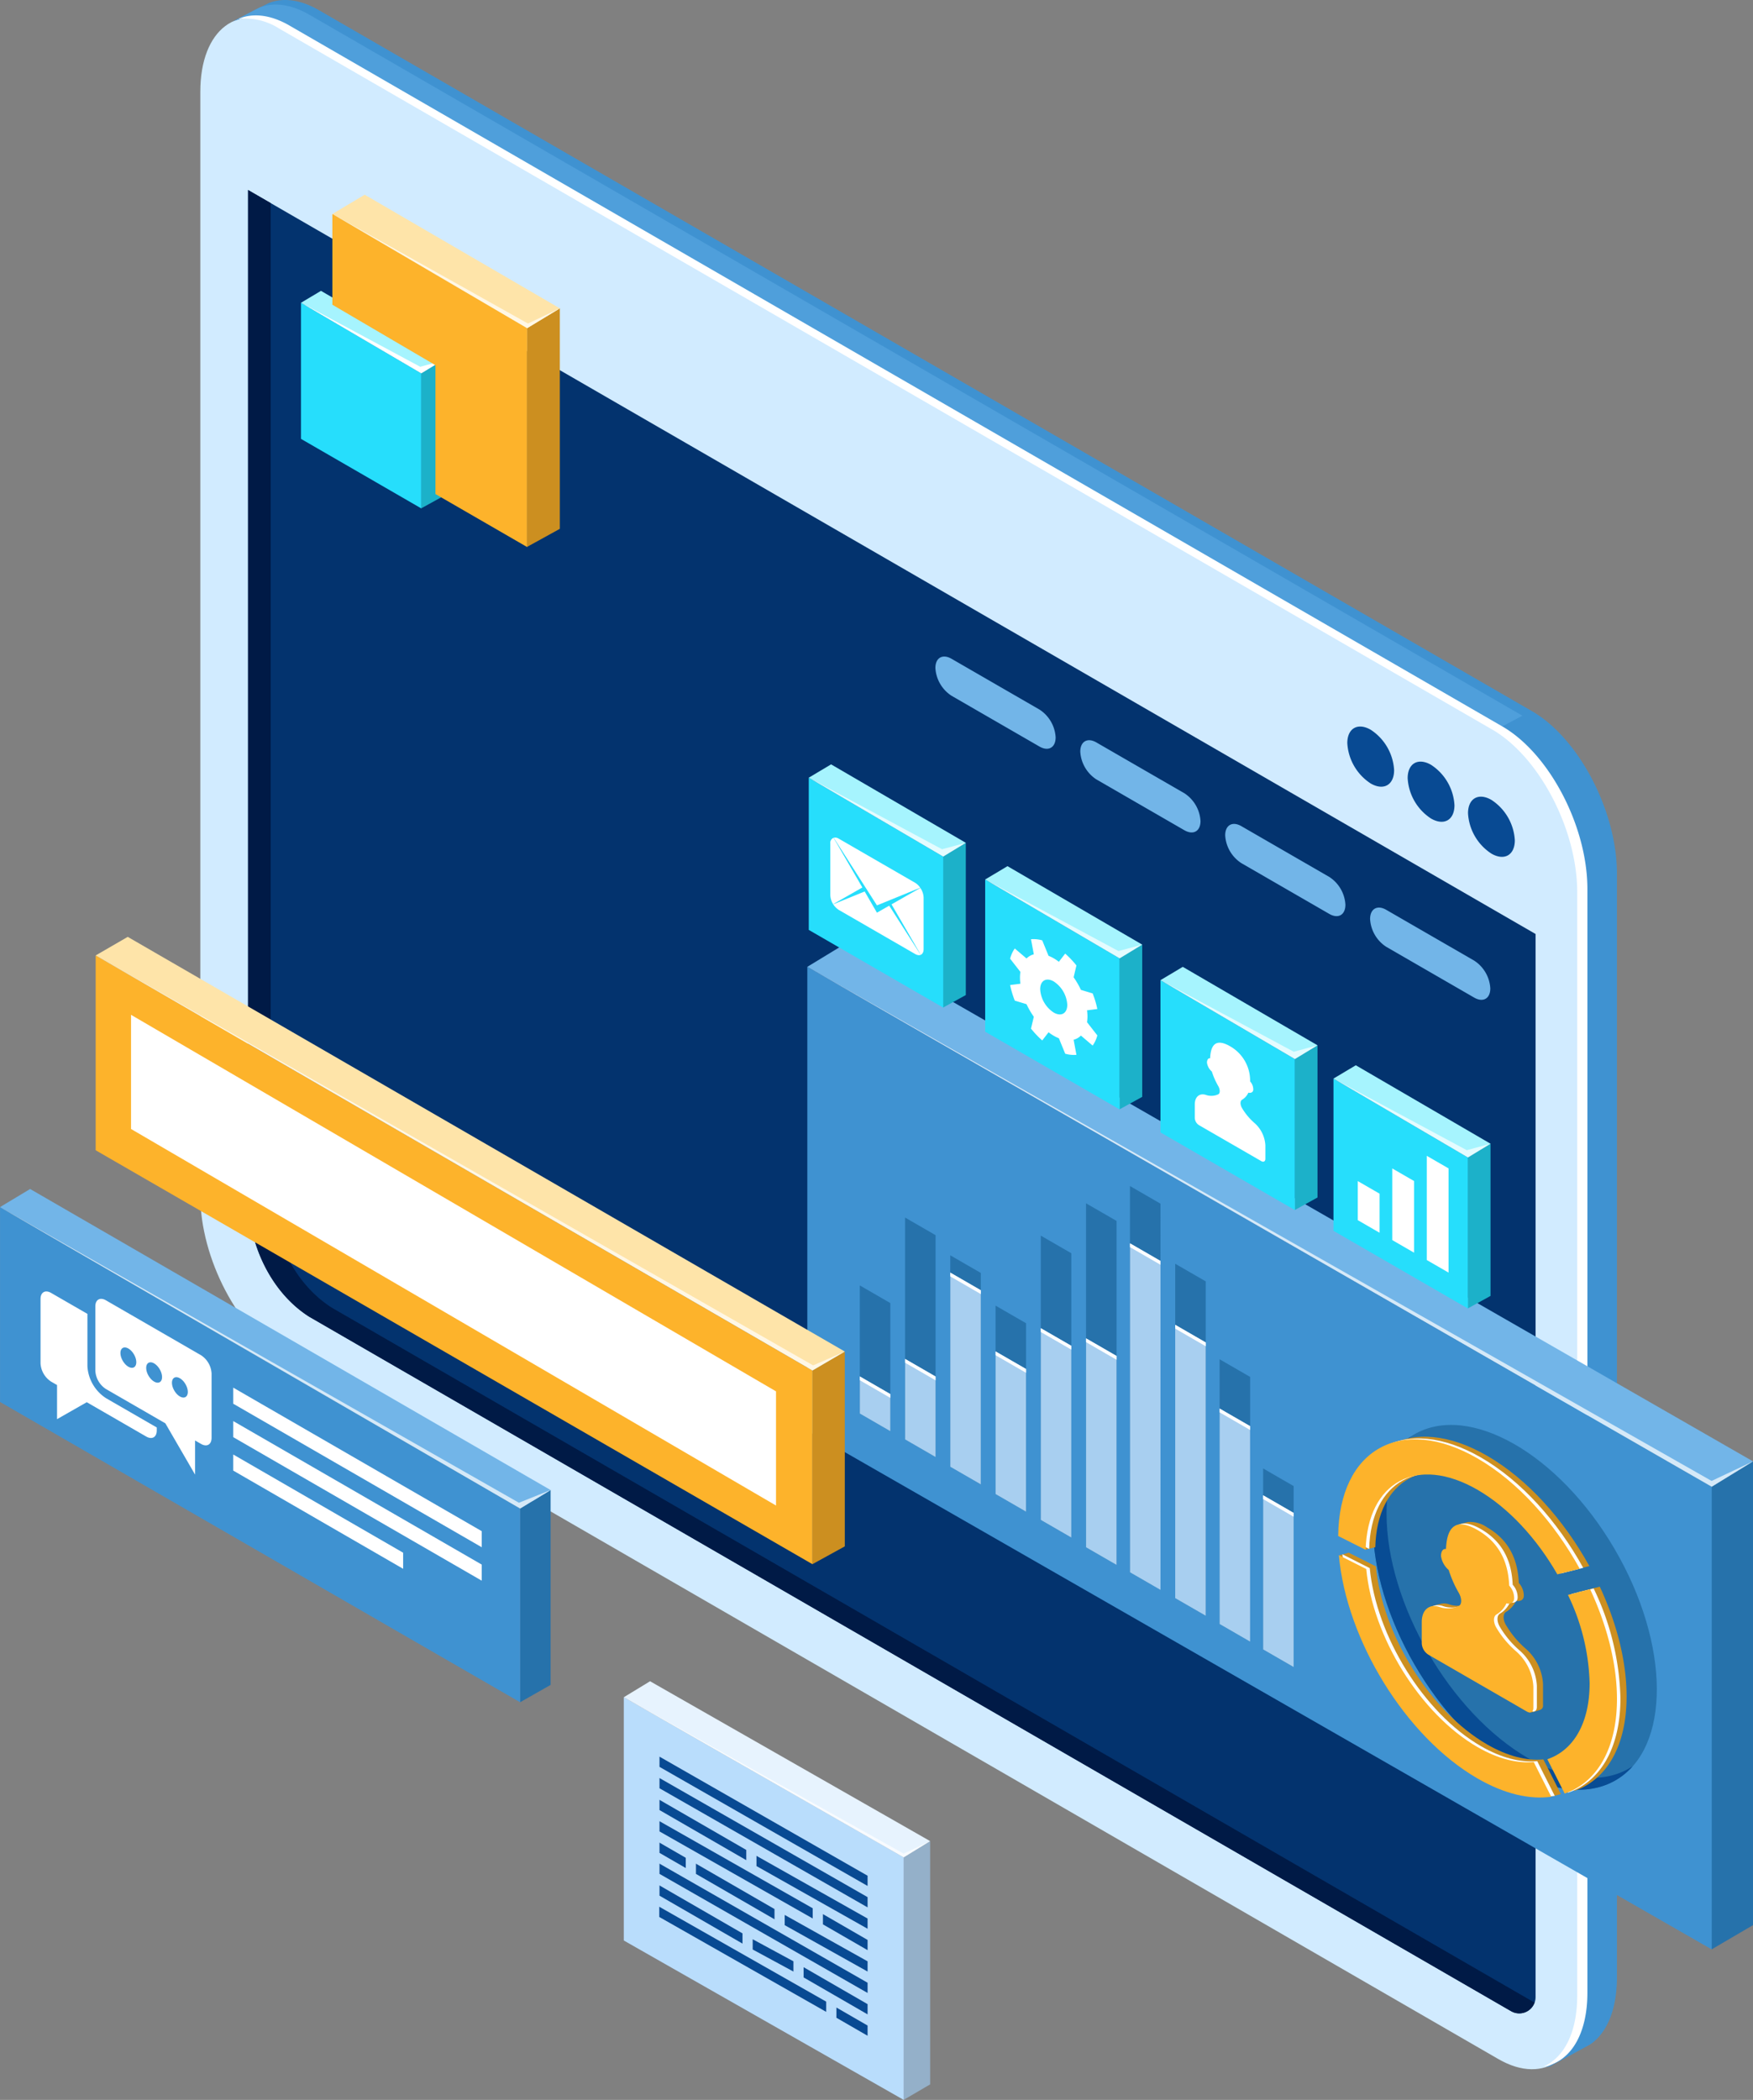 <svg xmlns="http://www.w3.org/2000/svg" width="343.073" height="410.847" viewBox="0 0 343.073 410.847">
  <rect x="0" y="0" width="343.073" height="410.847" fill="#808080" stroke="none"/>
  <g id="Grupo_128595" data-name="Grupo 128595" transform="translate(-1017.24 -118)">
    <g id="Grupo_128580" data-name="Grupo 128580" transform="translate(13059.631 12552)">
      <g id="Grupo_127978" data-name="Grupo 127978" transform="translate(-12003.188 -12434)">
        <path id="Trazado_187789" data-name="Trazado 187789" d="M621.154,464.462,383.771,327.33c-9.19-5.306-16.64-19.541-16.64-31.8V79.589c0-12.254,7.449-17.885,16.64-12.579L621.154,204.143c9.19,5.306,16.64,19.541,16.64,31.795V451.883C637.793,464.137,630.344,469.768,621.154,464.462Z" transform="translate(-367.131 -61.613)" fill="#d1ebff"/>
        <path id="Trazado_187790" data-name="Trazado 187790" d="M626.18,201.583,388.8,64.45c-3.636-2.1-7-2.487-9.737-1.43-.348.135-6.851,3.494-7.179,3.676l-.015.009c2.835-1.377,6.431-1.119,10.351,1.145L619.6,204.982c9.19,5.306,16.64,19.541,16.64,31.795V452.723c0,7.646-2.9,12.713-7.318,14.154a2.762,2.762,0,0,0,1.458-.5c.211-.121,7.109-3.856,7.31-4,3.162-2.214,5.13-6.763,5.13-13.061V233.378C642.82,221.124,635.369,206.889,626.18,201.583Z" transform="translate(-365.578 -62.453)" fill="#3f92d1"/>
        <path id="Trazado_187791" data-name="Trazado 187791" d="M624.316,202.256,386.935,65.123c-3.636-2.1-7-2.487-9.737-1.429-.348.134-4.988,2.6-5.316,2.781l-.015.009c2.835-1.377,6.431-1.119,10.351,1.145L619.6,204.761Z" transform="translate(-365.578 -62.232)" fill="#4f9fdb"/>
        <path id="Trazado_187792" data-name="Trazado 187792" d="M620.12,203.838,382.739,66.7c-3.769-2.176-7.233-2.486-10.023-1.28a12.28,12.28,0,0,1,8.026,1.879L618.125,204.437c9.189,5.306,16.64,19.54,16.64,31.795V452.176c0,7.229-2.6,12.126-6.618,13.861,5.135-.814,8.614-6.088,8.614-14.459V235.633C636.76,223.378,629.311,209.145,620.12,203.838Z" transform="translate(-365.3 -61.707)" fill="#fff" style="mix-blend-mode: screen;isolation: isolate"/>
        <path id="Trazado_187793" data-name="Trazado 187793" d="M374.169,90.449V287.193c0,9.611,4.575,19,11.971,23.7L620.988,446.55l.391.223a3.184,3.184,0,0,0,4.762-2.763v-208Z" transform="translate(-364.823 -53.273)" fill="#03336e"/>
        <path id="Trazado_187794" data-name="Trazado 187794" d="M625.8,445c-.169-.1-.3-.173-.389-.223L390.566,309.126c-7.4-4.7-11.971-14.092-11.971-23.7V93.005l-4.426-2.556V287.193c0,9.611,4.575,19,11.971,23.7L620.988,446.55l.391.223a3.177,3.177,0,0,0,4.567-1.713C625.9,445.037,625.85,445.029,625.8,445Z" transform="translate(-364.823 -53.273)" fill="#001a46"/>
        <g id="Grupo_127977" data-name="Grupo 127977" transform="translate(224.473 142.149)">
          <path id="Trazado_187795" data-name="Trazado 187795" d="M553.967,183.076a10.091,10.091,0,0,0,4.58,7.9c2.528,1.461,4.58.291,4.58-2.611a10.1,10.1,0,0,0-4.58-7.9C556.017,179,553.967,180.175,553.967,183.076Z" transform="translate(-530.343 -166.113)" fill="#084a93"/>
          <path id="Trazado_187796" data-name="Trazado 187796" d="M545.071,177.909a10.089,10.089,0,0,0,4.58,7.9c2.53,1.461,4.58.292,4.58-2.611a10.089,10.089,0,0,0-4.58-7.9C547.121,173.838,545.071,175.006,545.071,177.909Z" transform="translate(-533.259 -167.807)" fill="#084a93"/>
          <path id="Trazado_187797" data-name="Trazado 187797" d="M536.176,172.741a10.089,10.089,0,0,0,4.58,7.9c2.528,1.461,4.58.292,4.58-2.611a10.1,10.1,0,0,0-4.58-7.9C538.226,168.671,536.176,169.839,536.176,172.741Z" transform="translate(-536.176 -169.502)" fill="#084a93"/>
        </g>
      </g>
      <path id="Trazado_187798" data-name="Trazado 187798" d="M495.844,169.564,478.62,159.62c-1.741-1-3.151-.2-3.151,1.8a6.942,6.942,0,0,0,3.151,5.435l17.224,9.945C497.585,177.8,499,177,499,175A6.944,6.944,0,0,0,495.844,169.564ZM524.2,185.937l-17.225-9.945c-1.74-1.005-3.151-.2-3.151,1.8a6.941,6.941,0,0,0,3.151,5.434l17.225,9.946c1.74,1,3.151.2,3.151-1.8A6.945,6.945,0,0,0,524.2,185.937ZM552.56,202.31l-17.224-9.946c-1.741-1-3.151-.2-3.151,1.8a6.942,6.942,0,0,0,3.151,5.435l17.224,9.945c1.741,1.005,3.151.2,3.151-1.8A6.94,6.94,0,0,0,552.56,202.31Zm28.357,16.372-17.224-9.945c-1.741-1.005-3.151-.2-3.151,1.8a6.942,6.942,0,0,0,3.151,5.435l17.224,9.945c1.741,1,3.151.2,3.151-1.8A6.942,6.942,0,0,0,580.917,218.682Z" transform="translate(-12334.797 -12464.734)" fill="#72b5e8"/>
      <g id="Grupo_127993" data-name="Grupo 127993" transform="translate(-11884.397 -12249.722)">
        <g id="Grupo_127986" data-name="Grupo 127986" transform="translate(0 0)">
          <path id="Trazado_187838" data-name="Trazado 187838" d="M589.863,282.726v90.528l8.108-4.746V277.769Z" transform="translate(-412.891 -176.131)" fill="#2672ab"/>
          <path id="Trazado_187839" data-name="Trazado 187839" d="M633.592,306.618v90.528l-177-101.5V204.905Z" transform="translate(-456.59 -200.023)" fill="#3f92d1"/>
          <path id="Trazado_187840" data-name="Trazado 187840" d="M456.59,206.111l177,101.713,8.078-4.957L464.615,201.228Z" transform="translate(-456.59 -201.228)" fill="#72b5e8"/>
          <path id="Trazado_187841" data-name="Trazado 187841" d="M456.59,204.905l177,101.713,8.078-4.957-8.1,3.828Z" transform="translate(-456.59 -200.023)" fill="#fff" opacity="0.7"/>
        </g>
        <ellipse id="Elipse_4768" data-name="Elipse 4768" cx="22.607" cy="39.159" rx="22.607" ry="39.159" transform="translate(99.2 107.803) rotate(-30.311)" fill="#2672ab"/>
        <path id="Trazado_187842" data-name="Trazado 187842" d="M570.391,337.071c-15.341-8.856-27.777-30.305-27.777-47.908,0-6.568,1.733-11.67,4.7-15.029-4.565,3.045-7.357,9.018-7.357,17.353,0,17.6,12.436,39.052,27.777,47.908,9.617,5.553,18.09,4.836,23.075-.807C585.734,341.972,578.467,341.734,570.391,337.071Z" transform="translate(-429.254 -177.323)" fill="#084c94"/>
        <g id="Grupo_127988" data-name="Grupo 127988" transform="translate(10.278 47.773)">
          <path id="Trazado_187843" data-name="Trazado 187843" d="M514.575,244.028,508.6,240.58v67.3l5.973,3.447Zm8.6-3.374L517.2,237.2v75.569l5.973,3.447Zm8.854,15.2-5.973-3.447v65.424l5.973,3.449ZM490.894,260.6v36.872l5.971,3.449V264.044Zm14.826-10.25-5.973-3.447v55.628l5.973,3.449Zm34.994,24.194-5.972-3.448v51.8l5.972,3.449Zm8.517,21.359-5.971-3.449v35.416l5.971,3.447ZM488.01,254.206l-5.973-3.449v41.372l5.973,3.449Zm-23.68,2.442v25.068l5.971,3.448V260.1Zm14.826-9.832-5.972-3.449v43.407l5.972,3.449Z" transform="translate(-464.33 -237.205)" fill="#2672ab"/>
          <path id="Trazado_187844" data-name="Trazado 187844" d="M514.575,267.679l-5.973-3.447v40.884l5.973,3.447Zm8.6-18.588-5.973-3.449v64.364l5.973,3.447Zm8.854,15.945-5.973-3.449v53.478l5.973,3.448Zm-41.135,1.751V294.7l5.971,3.449V270.237Zm14.826-1.094-5.973-3.447v37.514l5.973,3.449Zm-17.71-10.87-5.973-3.449v37.987l5.973,3.449ZM464.33,271.69v7.26L470.3,282.4v-7.261Zm14.826.015-5.972-3.449v15.753l5.972,3.449Zm61.558,9.711-5.972-3.447v42.158l5.972,3.449Zm8.517,16.972-5.971-3.447V325.1l5.971,3.447Z" transform="translate(-464.33 -234.438)" fill="#a8cff0"/>
          <g id="Grupo_127987" data-name="Grupo 127987" transform="translate(0 11.205)">
            <path id="Trazado_187845" data-name="Trazado 187845" d="M516.787,261.845l-5.972-3.448v-.746l5.972,3.448Z" transform="translate(-449.088 -241.706)" fill="#fff"/>
            <path id="Trazado_187846" data-name="Trazado 187846" d="M510.12,249.838l-5.972-3.448v-.746l5.972,3.448Z" transform="translate(-451.274 -245.643)" fill="#fff"/>
            <path id="Trazado_187847" data-name="Trazado 187847" d="M529.742,286.961l-5.972-3.448v-.746l5.972,3.448Z" transform="translate(-444.84 -233.471)" fill="#fff"/>
            <path id="Trazado_187848" data-name="Trazado 187848" d="M503.642,263.836l-5.972-3.448v-.746l5.972,3.448Z" transform="translate(-453.398 -241.054)" fill="#fff"/>
            <path id="Trazado_187849" data-name="Trazado 187849" d="M523.328,274.18l-5.972-3.448v-.746l5.972,3.448Z" transform="translate(-446.943 -237.662)" fill="#fff"/>
            <path id="Trazado_187850" data-name="Trazado 187850" d="M476.97,266.866,471,263.418v-.746l5.972,3.448Z" transform="translate(-462.144 -240.06)" fill="#fff"/>
            <path id="Trazado_187851" data-name="Trazado 187851" d="M483.637,254.154l-5.972-3.448v-.746l5.972,3.448Z" transform="translate(-459.957 -244.228)" fill="#fff"/>
            <path id="Trazado_187852" data-name="Trazado 187852" d="M470.3,268.706v.746L464.33,266v-.746Z" transform="translate(-464.33 -239.212)" fill="#fff"/>
            <path id="Trazado_187853" data-name="Trazado 187853" d="M496.975,262.341,491,258.893v-.746l5.972,3.448Z" transform="translate(-455.584 -241.544)" fill="#fff"/>
            <path id="Trazado_187854" data-name="Trazado 187854" d="M490.307,265.761l-5.972-3.448v-.746l5.972,3.448Z" transform="translate(-457.771 -240.422)" fill="#fff"/>
          </g>
        </g>
        <g id="Grupo_127992" data-name="Grupo 127992" transform="translate(103.896 96.813)">
          <g id="Grupo_127989" data-name="Grupo 127989" transform="translate(0.247)">
            <path id="Trazado_187855" data-name="Trazado 187855" d="M541.627,295.753c.364-13.3,10.035-18.594,21.9-11.744,6.107,3.527,11.635,9.6,15.616,16.54l4.377-1.1c-4.986-9.046-12.1-17.022-19.993-21.578-14.931-8.621-27.094-1.806-27.276,15.174l3.5,3.18Z" transform="translate(-534.613 -274.135)" fill="#cc8f20"/>
            <path id="Trazado_187856" data-name="Trazado 187856" d="M574.927,331.673c-3.237.295-6.987-.608-11-2.923-11.239-6.488-20.517-21.6-21.777-34.841l-5.355-2.7c.009.1-1.79.461-1.781.558,1.548,16.483,14.921,35.043,28.913,43.122,5.081,2.933,8.52,4.476,12.6,4.042.171-.017,1.661-.442,1.83-.466Z" transform="translate(-535.017 -268.537)" fill="#cc8f20"/>
            <path id="Trazado_187857" data-name="Trazado 187857" d="M571.107,297.325a41.9,41.9,0,0,1,4.245,17.272c0,7.953-3.24,13.173-8.275,14.882l3.391,6.714c6.233-2.143,10.234-8.642,10.234-18.507,0-6.884-1.952-14.378-5.246-21.455Z" transform="translate(-524.505 -266.89)" fill="#cc8f20"/>
          </g>
          <path id="Trazado_187858" data-name="Trazado 187858" d="M567.135,311.491a18.711,18.711,0,0,1-3.847-4.605c-.636-1.065-.614-2.22.005-2.58a4.923,4.923,0,0,0,1.964-2.191c.675.187,1.51-.061,1.51-.985a3.657,3.657,0,0,0-.973-2.49c-.165-4.035-1.543-8.182-6.185-10.862a5.77,5.77,0,0,0-3.759-1.061c-.213.041-2.053.526-2.232.615-1.259.625-.1,1.977-.194,4.166-.558-.124-.975.422-.975,1.365a4.463,4.463,0,0,0,1.511,2.73,21.953,21.953,0,0,0,1.963,4.458c.619,1.074.641,2.255.005,2.585a5.071,5.071,0,0,1-3.846.165,2.884,2.884,0,0,0-1.608-.065c-.134.037-1.787.466-1.911.527-.863.43.121,1.06.121,2.524v4.162a2.808,2.808,0,0,0,1.274,2.2l17.833,11.8c.31.178,2.061-.445,2.281-.527a.836.836,0,0,0,.46-.858V318.4A9.907,9.907,0,0,0,567.135,311.491Z" transform="translate(-530.444 -270.026)" fill="#cc8f20"/>
          <g id="Grupo_127990" data-name="Grupo 127990" transform="translate(0.685 0.343)">
            <path id="Trazado_187859" data-name="Trazado 187859" d="M540.724,296.012c.364-13.306,10.035-18.6,21.9-11.745,6.107,3.527,11.635,9.6,15.616,16.54l4.377-1.1c-4.986-9.045-12.1-17.022-19.993-21.578-14.931-8.621-27.094-1.806-27.276,15.174Z" transform="translate(-535.347 -274.393)" fill="#fff"/>
            <path id="Trazado_187860" data-name="Trazado 187860" d="M573.584,331.93c-3.237.295-6.987-.608-11-2.923-11.239-6.488-20.517-21.6-21.777-34.841l-5.355-2.7c1.439,16.552,13.057,35.553,27.133,43.68,5.294,3.057,10.239,4.166,14.428,3.576Z" transform="translate(-535.312 -268.795)" fill="#fff"/>
            <path id="Trazado_187861" data-name="Trazado 187861" d="M570.2,297.583a41.905,41.905,0,0,1,4.245,17.272c0,7.953-3.24,13.173-8.275,14.882l3.391,6.714c6.233-2.143,10.234-8.642,10.234-18.507a52.085,52.085,0,0,0-5.246-21.455Z" transform="translate(-525.239 -267.148)" fill="#fff"/>
          </g>
          <path id="Trazado_187862" data-name="Trazado 187862" d="M566.115,311.749a18.69,18.69,0,0,1-3.847-4.606c-.636-1.064-.613-2.219.005-2.579a4.925,4.925,0,0,0,1.964-2.191c.674.187,1.51-.061,1.51-.985a3.657,3.657,0,0,0-.973-2.49c-.165-4.035-1.543-8.182-6.185-10.862s-6.021-.126-6.185,3.719c-.558-.123-.975.422-.975,1.365a4.463,4.463,0,0,0,1.511,2.73,21.95,21.95,0,0,0,1.963,4.458c.619,1.074.641,2.255.005,2.585a5.071,5.071,0,0,1-3.846.165c-1.949-.59-3.4.586-3.4,2.986v4.162a2.808,2.808,0,0,0,1.273,2.195l19.3,11.144c.7.406,1.272.081,1.272-.725v-4.162A9.907,9.907,0,0,0,566.115,311.749Z" transform="translate(-530.623 -269.941)" fill="#fff"/>
          <g id="Grupo_127991" data-name="Grupo 127991" transform="translate(0 0.514)">
            <path id="Trazado_187863" data-name="Trazado 187863" d="M540.208,296.14c.364-13.3,10.035-18.594,21.9-11.744,6.107,3.527,11.635,9.6,15.616,16.54l4.377-1.1c-4.986-9.046-12.1-17.022-19.993-21.578-14.931-8.621-27.094-1.806-27.276,15.174Z" transform="translate(-534.831 -274.522)" fill="#fdb32b"/>
            <path id="Trazado_187864" data-name="Trazado 187864" d="M573.068,332.059c-3.237.295-6.987-.608-11-2.923-11.239-6.488-20.517-21.6-21.778-34.841l-5.355-2.7c1.439,16.551,13.057,35.553,27.133,43.68,5.294,3.057,10.239,4.166,14.427,3.576Z" transform="translate(-534.796 -268.924)" fill="#fdb32b"/>
            <path id="Trazado_187865" data-name="Trazado 187865" d="M569.688,297.712a41.905,41.905,0,0,1,4.245,17.272c0,7.953-3.24,13.173-8.275,14.882l3.391,6.714c6.233-2.143,10.234-8.642,10.234-18.507,0-6.884-1.952-14.378-5.247-21.455Z" transform="translate(-524.723 -267.277)" fill="#fdb32b"/>
          </g>
          <path id="Trazado_187866" data-name="Trazado 187866" d="M565.6,311.878a18.708,18.708,0,0,1-3.847-4.605c-.636-1.065-.613-2.22.005-2.58a4.924,4.924,0,0,0,1.964-2.191c.674.187,1.51-.061,1.51-.985a3.657,3.657,0,0,0-.973-2.49c-.165-4.035-1.543-8.182-6.185-10.862s-6.021-.125-6.185,3.719c-.558-.123-.975.422-.975,1.365a4.463,4.463,0,0,0,1.511,2.73,21.948,21.948,0,0,0,1.963,4.458c.619,1.074.641,2.255.005,2.585a5.065,5.065,0,0,1-3.846.165c-1.949-.59-3.4.586-3.4,2.986v4.162a2.807,2.807,0,0,0,1.273,2.195l19.3,11.144c.7.406,1.272.081,1.272-.726v-4.16A9.907,9.907,0,0,0,565.6,311.878Z" transform="translate(-530.792 -269.899)" fill="#fdb32b"/>
        </g>
      </g>
      <g id="Grupo_128004" data-name="Grupo 128004" transform="translate(-11884.11 -12284.451)">
        <g id="Grupo_127999" data-name="Grupo 127999" transform="translate(0 0)">
          <path id="Trazado_187880" data-name="Trazado 187880" d="M476.594,189.317v29.554l4.458-2.455V186.632Z" transform="translate(-450.318 -171.284)" fill="#1cb1c9"/>
          <path id="Trazado_187881" data-name="Trazado 187881" d="M483.115,192.463v29.554l-26.309-15.2V177.035Z" transform="translate(-456.806 -174.431)" fill="#26defc"/>
          <path id="Trazado_187882" data-name="Trazado 187882" d="M456.806,177.678l26.309,15.429,4.425-2.685-26.366-15.348Z" transform="translate(-456.806 -175.074)" fill="#a6f4fe"/>
          <path id="Trazado_187883" data-name="Trazado 187883" d="M456.806,177.035l26.309,15.429,4.425-2.685-4.648,1.261Z" transform="translate(-456.806 -174.431)" fill="#fff" opacity="0.7"/>
        </g>
        <g id="Grupo_128000" data-name="Grupo 128000" transform="translate(34.525 19.918)">
          <path id="Trazado_187884" data-name="Trazado 187884" d="M502.594,204.317v29.554l4.458-2.455V201.632Z" transform="translate(-476.318 -186.284)" fill="#1cb1c9"/>
          <path id="Trazado_187885" data-name="Trazado 187885" d="M509.115,207.463v29.554l-26.309-15.2V192.035Z" transform="translate(-482.806 -189.431)" fill="#26defc"/>
          <path id="Trazado_187886" data-name="Trazado 187886" d="M482.806,192.677l26.309,15.429,4.425-2.685-26.366-15.348Z" transform="translate(-482.806 -190.074)" fill="#a6f4fe"/>
          <path id="Trazado_187887" data-name="Trazado 187887" d="M482.806,192.035l26.309,15.429,4.425-2.685-4.648,1.261Z" transform="translate(-482.806 -189.431)" fill="#fff" opacity="0.7"/>
        </g>
        <g id="Grupo_128001" data-name="Grupo 128001" transform="translate(68.829 39.615)">
          <path id="Trazado_187888" data-name="Trazado 187888" d="M528.427,219.15V248.7l4.458-2.455V216.465Z" transform="translate(-502.151 -201.118)" fill="#1cb1c9"/>
          <path id="Trazado_187889" data-name="Trazado 187889" d="M534.948,222.3v29.554l-26.309-15.2V206.868Z" transform="translate(-508.639 -204.264)" fill="#26defc"/>
          <path id="Trazado_187890" data-name="Trazado 187890" d="M508.639,207.511l26.309,15.429,4.425-2.684-26.366-15.348Z" transform="translate(-508.639 -204.907)" fill="#a6f4fe"/>
          <path id="Trazado_187891" data-name="Trazado 187891" d="M508.639,206.868,534.948,222.3l4.425-2.684-4.648,1.261Z" transform="translate(-508.639 -204.264)" fill="#fff" opacity="0.7"/>
        </g>
        <g id="Grupo_128002" data-name="Grupo 128002" transform="translate(102.69 58.87)">
          <path id="Trazado_187892" data-name="Trazado 187892" d="M553.927,233.65V263.2l4.458-2.455V230.965Z" transform="translate(-527.651 -215.618)" fill="#1cb1c9"/>
          <path id="Trazado_187893" data-name="Trazado 187893" d="M560.448,236.8v29.554l-26.309-15.2V221.368Z" transform="translate(-534.139 -218.764)" fill="#26defc"/>
          <path id="Trazado_187894" data-name="Trazado 187894" d="M534.139,222.011l26.309,15.429,4.425-2.684-26.366-15.348Z" transform="translate(-534.139 -219.407)" fill="#a6f4fe"/>
          <path id="Trazado_187895" data-name="Trazado 187895" d="M534.139,221.368,560.448,236.8l4.425-2.684-4.648,1.261Z" transform="translate(-534.139 -218.764)" fill="#fff" opacity="0.7"/>
        </g>
        <path id="Trazado_187896" data-name="Trazado 187896" d="M525.378,231.791a11.856,11.856,0,0,1-2.434-2.915c-.4-.673-.388-1.4,0-1.632a3.1,3.1,0,0,0,1.241-1.386c.428.118.956-.039.956-.624a2.309,2.309,0,0,0-.616-1.575,7.743,7.743,0,0,0-3.913-6.874c-2.939-1.7-3.81-.078-3.915,2.354-.352-.078-.616.267-.616.864a2.821,2.821,0,0,0,.956,1.728,13.9,13.9,0,0,0,1.242,2.82c.392.68.406,1.427,0,1.636a3.208,3.208,0,0,1-2.434.1c-1.234-.373-2.15.372-2.15,1.89v2.635a1.779,1.779,0,0,0,.8,1.389l12.215,7.051c.445.258.8.052.8-.458v-2.633A6.268,6.268,0,0,0,525.378,231.791Z" transform="translate(-438.15 -161.627)" fill="#fff"/>
        <path id="Trazado_187897" data-name="Trazado 187897" d="M537.719,245.339l4.264,2.462v-7.646l-4.264-2.461Zm6.751,3.9,4.264,2.462V237.682l-4.264-2.462Zm6.751-16.488v20.387l4.264,2.461V235.21Z" transform="translate(-430.275 -156.163)" fill="#fff"/>
        <path id="Trazado_187898" data-name="Trazado 187898" d="M501.617,215.96a9.9,9.9,0,0,0-.085-1.207l2.014-.255a18.119,18.119,0,0,0-.914-3.05l-2.295-.695a16.159,16.159,0,0,0-1.429-2.463l.55-2.317a18.422,18.422,0,0,0-2.2-2.316l-1.236,1.6a10.126,10.126,0,0,0-1.009-.681,8.006,8.006,0,0,0-1.011-.485l-1.235-3.025a6.13,6.13,0,0,0-2.2-.222l.55,2.952a3.154,3.154,0,0,0-1.429.814l-2.295-1.956a6,6,0,0,0-.914,2l2.014,2.58a7.687,7.687,0,0,0-.085,1.11,9.943,9.943,0,0,0,.085,1.208l-2.014.255a18.259,18.259,0,0,0,.914,3.049l2.295.695a16.222,16.222,0,0,0,1.429,2.465l-.55,2.316a18.446,18.446,0,0,0,2.2,2.317l1.235-1.6a9.9,9.9,0,0,0,1.011.681,7.635,7.635,0,0,0,1.009.485l1.236,3.025a6.09,6.09,0,0,0,2.2.222l-.55-2.951a3.161,3.161,0,0,0,1.429-.815l2.295,1.956a5.977,5.977,0,0,0,.914-1.994l-2.014-2.581A7.682,7.682,0,0,0,501.617,215.96Zm-6.6-.769a5.839,5.839,0,0,1-2.652-4.573c0-1.68,1.187-2.357,2.652-1.511a5.845,5.845,0,0,1,2.65,4.573C497.666,215.359,496.479,216.037,495.016,215.191Z" transform="translate(-447.075 -166.633)" fill="#fff"/>
        <g id="Grupo_128003" data-name="Grupo 128003" transform="translate(4.215 14.321)">
          <path id="Trazado_187899" data-name="Trazado 187899" d="M460.48,185.895l8.468,13.232,8.468-3.454.008.011a3.242,3.242,0,0,0-1.005-.979l-14.94-8.626a1.274,1.274,0,0,0-1.005-.181Z" transform="translate(-459.818 -185.859)" fill="#fff"/>
          <path id="Trazado_187900" data-name="Trazado 187900" d="M477.6,195.7l-8.495,4.843-2.4-4.148-6.063,2.474-.026-.04,5.638-3.214-5.637-9.723a1.062,1.062,0,0,0-.636,1.121v10.12A3.654,3.654,0,0,0,461.64,200l14.94,8.626c.916.53,1.66.106,1.66-.947v-10.12A3.481,3.481,0,0,0,477.6,195.7Zm-.027,12.947-6.063-9.474.453-.259,5.637,9.723Z" transform="translate(-459.98 -185.847)" fill="#fff"/>
        </g>
      </g>
    </g>
    <g id="Grupo_127998" data-name="Grupo 127998" transform="translate(1076.15 156.097)">
      <g id="Grupo_127996" data-name="Grupo 127996" transform="translate(0 18.806)">
        <path id="Trazado_187872" data-name="Trazado 187872" d="M399.672,118.045V144.48l3.987-2.2v-26.64Z" transform="translate(-376.169 -101.915)" fill="#1cb1c9"/>
        <path id="Trazado_187873" data-name="Trazado 187873" d="M405.505,120.86v26.435l-23.533-13.6v-26.64Z" transform="translate(-381.973 -104.73)" fill="#26defc"/>
        <path id="Trazado_187874" data-name="Trazado 187874" d="M381.973,107.634l23.533,13.8,3.958-2.4-23.584-13.728Z" transform="translate(-381.973 -105.305)" fill="#a6f4fe"/>
        <path id="Trazado_187875" data-name="Trazado 187875" d="M381.973,107.059l23.533,13.8,3.958-2.4-4.157,1.128Z" transform="translate(-381.973 -104.73)" fill="#fff"/>
      </g>
      <g id="Grupo_127997" data-name="Grupo 127997" transform="translate(6.137)">
        <path id="Trazado_187876" data-name="Trazado 187876" d="M415.255,111.772v42.807l6.457-3.556V107.884Z" transform="translate(-377.197 -85.653)" fill="#cc8f20"/>
        <path id="Trazado_187877" data-name="Trazado 187877" d="M386.594,94.913,424.7,117.261l6.409-3.888L392.92,91.142Z" transform="translate(-386.594 -91.142)" fill="#fee4a9"/>
        <path id="Trazado_187878" data-name="Trazado 187878" d="M386.594,93.982,424.7,116.33l6.409-3.888-6.236,2.969Z" transform="translate(-386.594 -90.211)" fill="#fff" opacity="0.7"/>
      </g>
      <path id="Trazado_187879" data-name="Trazado 187879" d="M386.594,93.982v17.754l20.167,11.827v25.209L424.7,159.136V116.33Z" transform="translate(-380.457 -90.211)" fill="#fdb32b"/>
    </g>
    <g id="Grupo_128582" data-name="Grupo 128582" transform="translate(13059.631 12552)">
      <g id="Grupo_127995" data-name="Grupo 127995" transform="translate(-12023.667 -12250.702)">
        <g id="Grupo_127994" data-name="Grupo 127994">
          <path id="Trazado_187867" data-name="Trazado 187867" d="M457.329,265.288V303.2l6.358-3.494V261.583Z" transform="translate(-317.078 -180.457)" fill="#cc8f20"/>
          <path id="Trazado_187868" data-name="Trazado 187868" d="M491.991,284.424v37.908l-140.282-80.99V203.223Z" transform="translate(-351.709 -199.593)" fill="#fdb32b"/>
          <path id="Trazado_187869" data-name="Trazado 187869" d="M351.709,204.119l140.282,81.2,6.328-3.7L357.984,200.489Z" transform="translate(-351.709 -200.489)" fill="#fee4a9"/>
          <path id="Trazado_187870" data-name="Trazado 187870" d="M351.709,203.223l140.282,81.2,6.328-3.7-6.2,2.709Z" transform="translate(-351.709 -199.593)" fill="#fff" opacity="0.7"/>
        </g>
        <path id="Trazado_187871" data-name="Trazado 187871" d="M483.149,307.982l-126.228-73.67V211.976l126.228,73.67Z" transform="translate(-350 -196.723)" fill="#fff"/>
      </g>
      <g id="Grupo_128006" data-name="Grupo 128006" transform="translate(-12042.391 -12201.369)">
        <g id="Grupo_128005" data-name="Grupo 128005" transform="translate(0 0)">
          <path id="Trazado_187901" data-name="Trazado 187901" d="M376.818,254.62v37.908l5.985-3.4V251Z" transform="translate(-275.043 -192.109)" fill="#2672ab"/>
          <path id="Trazado_187902" data-name="Trazado 187902" d="M401.979,268.288V306.2l-101.8-58.759V209.318Z" transform="translate(-300.174 -205.777)" fill="#3f92d1"/>
          <path id="Trazado_187903" data-name="Trazado 187903" d="M300.174,210.193l101.8,58.97,5.955-3.616-101.858-58.9Z" transform="translate(-300.174 -206.652)" fill="#72b5e8"/>
          <path id="Trazado_187904" data-name="Trazado 187904" d="M300.174,209.318l101.8,58.97,5.955-3.616-6.2,2.487Z" transform="translate(-300.174 -205.777)" fill="#fff" opacity="0.7"/>
        </g>
        <path id="Trazado_187905" data-name="Trazado 187905" d="M337.554,234.222l-18.61-10.745c-1.143-.66-2.069-.131-2.069,1.179v12.606a4.553,4.553,0,0,0,2.069,3.567l11.631,6.716,5.816,10.031V250.9l1.163.672c1.142.66,2.067.132,2.067-1.179V237.789A4.555,4.555,0,0,0,337.554,234.222Zm-13.12,2.36c-.605.345-1.588-.222-2.194-1.267s-.605-2.171,0-2.516,1.588.222,2.194,1.265S325.04,236.236,324.434,236.582Zm5.041,2.909c-.605.345-1.588-.222-2.194-1.265s-.605-2.172,0-2.518,1.588.222,2.194,1.267S330.081,239.146,329.475,239.491Zm5.041,2.911c-.607.345-1.588-.222-2.194-1.267s-.605-2.171,0-2.516,1.587.222,2.194,1.267S335.121,242.056,334.516,242.4Zm-19.192-6.035V226.132l-7.108-4.1c-1.142-.66-2.068-.131-2.068,1.179v12.606a4.555,4.555,0,0,0,2.068,3.567l1.163.672v6.674l5.816-3.316,11.632,6.715c1.142.66,2.068.131,2.068-1.179v-.594l-9.951-5.744A7.988,7.988,0,0,1,315.324,236.366Z" transform="translate(-298.215 -201.703)" fill="#fff"/>
        <path id="Trazado_187906" data-name="Trazado 187906" d="M334.548,235.916v3.147l48.635,28.081V264Z" transform="translate(-288.903 -197.056)" fill="#fff"/>
        <path id="Trazado_187907" data-name="Trazado 187907" d="M367.8,264.983l-33.254-19.217v3.147L367.8,268.131Z" transform="translate(-288.903 -193.826)" fill="#fff"/>
        <path id="Trazado_187908" data-name="Trazado 187908" d="M334.548,243.989l48.635,28.081v-3.147l-48.635-28.081Z" transform="translate(-288.903 -195.441)" fill="#fff"/>
      </g>
      <g id="Grupo_128038" data-name="Grupo 128038" transform="translate(-12114.408 -12215.076)">
        <g id="Grupo_127979" data-name="Grupo 127979" transform="translate(194.103 110.013)">
          <path id="Trazado_187799" data-name="Trazado 187799" d="M279.63,162.033v47.461l5.191-3.039v-47.6Z" transform="translate(-224.871 -127.585)" fill="#94b0c9"/>
          <path id="Trazado_187800" data-name="Trazado 187800" d="M248.88,146.217v47.461L194.1,162.492v-47.6Z" transform="translate(-194.103 -111.769)" fill="#b9ddfc"/>
          <path id="Trazado_187801" data-name="Trazado 187801" d="M194.1,113.139l54.777,31.323,5.172-3.174-54.809-31.275Z" transform="translate(-194.103 -110.013)" fill="#e7f3fe"/>
          <path id="Trazado_187802" data-name="Trazado 187802" d="M194.1,114.894l54.777,31.323,5.172-3.174-5.186,2.451Z" transform="translate(-194.103 -111.769)" fill="#fff" opacity="0.7" style="isolation: isolate"/>
        </g>
        <g id="Grupo_127980" data-name="Grupo 127980" transform="translate(201.036 124.751)">
          <path id="Trazado_187803" data-name="Trazado 187803" d="M237.612,199.489v-2.016L204.931,178.9v2.015Z" transform="translate(-204.931 -149.531)" fill="#fff"/>
          <g id="Grupo_128028" data-name="Grupo 128028" transform="translate(0.039)">
            <path id="Trazado_187925" data-name="Trazado 187925" d="M204.992,133.032v2.015l40.743,23.308V156.34Z" transform="translate(-204.992 -133.032)" fill="#fff"/>
          </g>
          <path id="Trazado_187806" data-name="Trazado 187806" d="M233.481,188.838v2.017l7.99,4.323V193.16Z" transform="translate(-215.202 -153.108)" fill="#fff"/>
          <path id="Trazado_187926" data-name="Trazado 187926" d="M204.992,152.758v2.013l30,17.042V169.8Z" transform="translate(-204.953 -140.128)" fill="#fff"/>
          <path id="Trazado_187811" data-name="Trazado 187811" d="M216.135,165.743v2.012l15.392,8.887v-2.015Z" transform="translate(-208.962 -144.8)" fill="#fff"/>
          <path id="Trazado_187813" data-name="Trazado 187813" d="M234.643,165.363,256.4,177.635V175.62l-21.758-12.272Z" transform="translate(-215.62 -143.938)" fill="#fff"/>
          <path id="Trazado_187814" data-name="Trazado 187814" d="M254.952,183.174l8.755,5.055v-2.015l-8.755-5.058Z" transform="translate(-222.926 -150.344)" fill="#fff"/>
          <path id="Trazado_187816" data-name="Trazado 187816" d="M243.274,183.423l16.232,9.081v-2.015l-16.232-9.081Z" transform="translate(-218.725 -150.435)" fill="#fff"/>
          <path id="Trazado_187818" data-name="Trazado 187818" d="M259.073,211.716l6.116,3.531v-2.016l-6.116-3.531Z" transform="translate(-224.408 -160.613)" fill="#fff"/>
          <path id="Trazado_187819" data-name="Trazado 187819" d="M249.059,199.395l12.528,7.235v-2.015l-12.528-7.235Z" transform="translate(-220.806 -156.181)" fill="#fff"/>
          <g id="Grupo_128029" data-name="Grupo 128029" transform="translate(0.039 16.824)">
            <path id="Trazado_187927" data-name="Trazado 187927" d="M204.992,159.31v2.016l5.151,2.974v-2.016Z" transform="translate(-204.992 -159.31)" fill="#fff"/>
          </g>
          <g id="Grupo_128030" data-name="Grupo 128030" transform="translate(0.039 8.45)">
            <path id="Trazado_187928" data-name="Trazado 187928" d="M204.992,146.23v2.015l17,9.815v-2.016Z" transform="translate(-204.992 -146.23)" fill="#fff"/>
          </g>
          <path id="Trazado_187929" data-name="Trazado 187929" d="M204.992,172.39v2.015l16.256,9.386v-2.015Z" transform="translate(-204.953 -147.191)" fill="#fff"/>
          <g id="Grupo_128031" data-name="Grupo 128031" transform="translate(0.039 20.936)">
            <path id="Trazado_187930" data-name="Trazado 187930" d="M204.992,165.732v2.015l40.743,23.308V189.04Z" transform="translate(-204.992 -165.732)" fill="#fff"/>
          </g>
          <g id="Grupo_128032" data-name="Grupo 128032" transform="translate(0.039 4.187)">
            <path id="Trazado_187931" data-name="Trazado 187931" d="M204.992,139.572v2.016L245.734,164.9V162.88Z" transform="translate(-204.992 -139.572)" fill="#fff"/>
          </g>
        </g>
        <g id="Grupo_127980-2" data-name="Grupo 127980" transform="translate(201.036 124.751)">
          <path id="Trazado_187803-2" data-name="Trazado 187803" d="M237.612,199.489v-2.016L204.931,178.9v2.015Z" transform="translate(-204.931 -149.531)" fill="#084a93"/>
          <g id="Grupo_128033" data-name="Grupo 128033" transform="translate(0.039)">
            <path id="Trazado_187932" data-name="Trazado 187932" d="M204.992,133.032v2.015l40.743,23.308V156.34Z" transform="translate(-204.992 -133.032)" fill="#084a93"/>
          </g>
          <path id="Trazado_187806-2" data-name="Trazado 187806" d="M233.481,188.838v2.017l7.99,4.323V193.16Z" transform="translate(-215.202 -153.108)" fill="#084a93"/>
          <path id="Trazado_187933" data-name="Trazado 187933" d="M204.992,152.758v2.013l30,17.042V169.8Z" transform="translate(-204.953 -140.128)" fill="#084a93"/>
          <path id="Trazado_187811-2" data-name="Trazado 187811" d="M216.135,165.743v2.012l15.392,8.887v-2.015Z" transform="translate(-208.962 -144.8)" fill="#084a93"/>
          <path id="Trazado_187813-2" data-name="Trazado 187813" d="M234.643,165.363,256.4,177.635V175.62l-21.758-12.272Z" transform="translate(-215.62 -143.938)" fill="#084a93"/>
          <path id="Trazado_187814-2" data-name="Trazado 187814" d="M254.952,183.174l8.755,5.055v-2.015l-8.755-5.058Z" transform="translate(-222.926 -150.344)" fill="#084a93"/>
          <path id="Trazado_187816-2" data-name="Trazado 187816" d="M243.274,183.423l16.232,9.081v-2.015l-16.232-9.081Z" transform="translate(-218.725 -150.435)" fill="#084a93"/>
          <path id="Trazado_187818-2" data-name="Trazado 187818" d="M259.073,211.716l6.116,3.531v-2.016l-6.116-3.531Z" transform="translate(-224.408 -160.613)" fill="#084a93"/>
          <path id="Trazado_187819-2" data-name="Trazado 187819" d="M249.059,199.395l12.528,7.235v-2.015l-12.528-7.235Z" transform="translate(-220.806 -156.181)" fill="#084a93"/>
          <g id="Grupo_128034" data-name="Grupo 128034" transform="translate(0.039 16.824)">
            <path id="Trazado_187934" data-name="Trazado 187934" d="M204.992,159.31v2.016l5.151,2.974v-2.016Z" transform="translate(-204.992 -159.31)" fill="#084a93"/>
          </g>
          <g id="Grupo_128035" data-name="Grupo 128035" transform="translate(0.039 8.45)">
            <path id="Trazado_187935" data-name="Trazado 187935" d="M204.992,146.23v2.015l17,9.815v-2.016Z" transform="translate(-204.992 -146.23)" fill="#084a93"/>
          </g>
          <path id="Trazado_187936" data-name="Trazado 187936" d="M204.992,172.39v2.015l16.256,9.386v-2.015Z" transform="translate(-204.953 -147.191)" fill="#084a93"/>
          <g id="Grupo_128036" data-name="Grupo 128036" transform="translate(0.039 20.936)">
            <path id="Trazado_187937" data-name="Trazado 187937" d="M204.992,165.732v2.015l40.743,23.308V189.04Z" transform="translate(-204.992 -165.732)" fill="#084a93"/>
          </g>
          <g id="Grupo_128037" data-name="Grupo 128037" transform="translate(0.039 4.187)">
            <path id="Trazado_187938" data-name="Trazado 187938" d="M204.992,139.572v2.016L245.734,164.9V162.88Z" transform="translate(-204.992 -139.572)" fill="#084a93"/>
          </g>
        </g>
      </g>
    </g>
  </g>
</svg>
